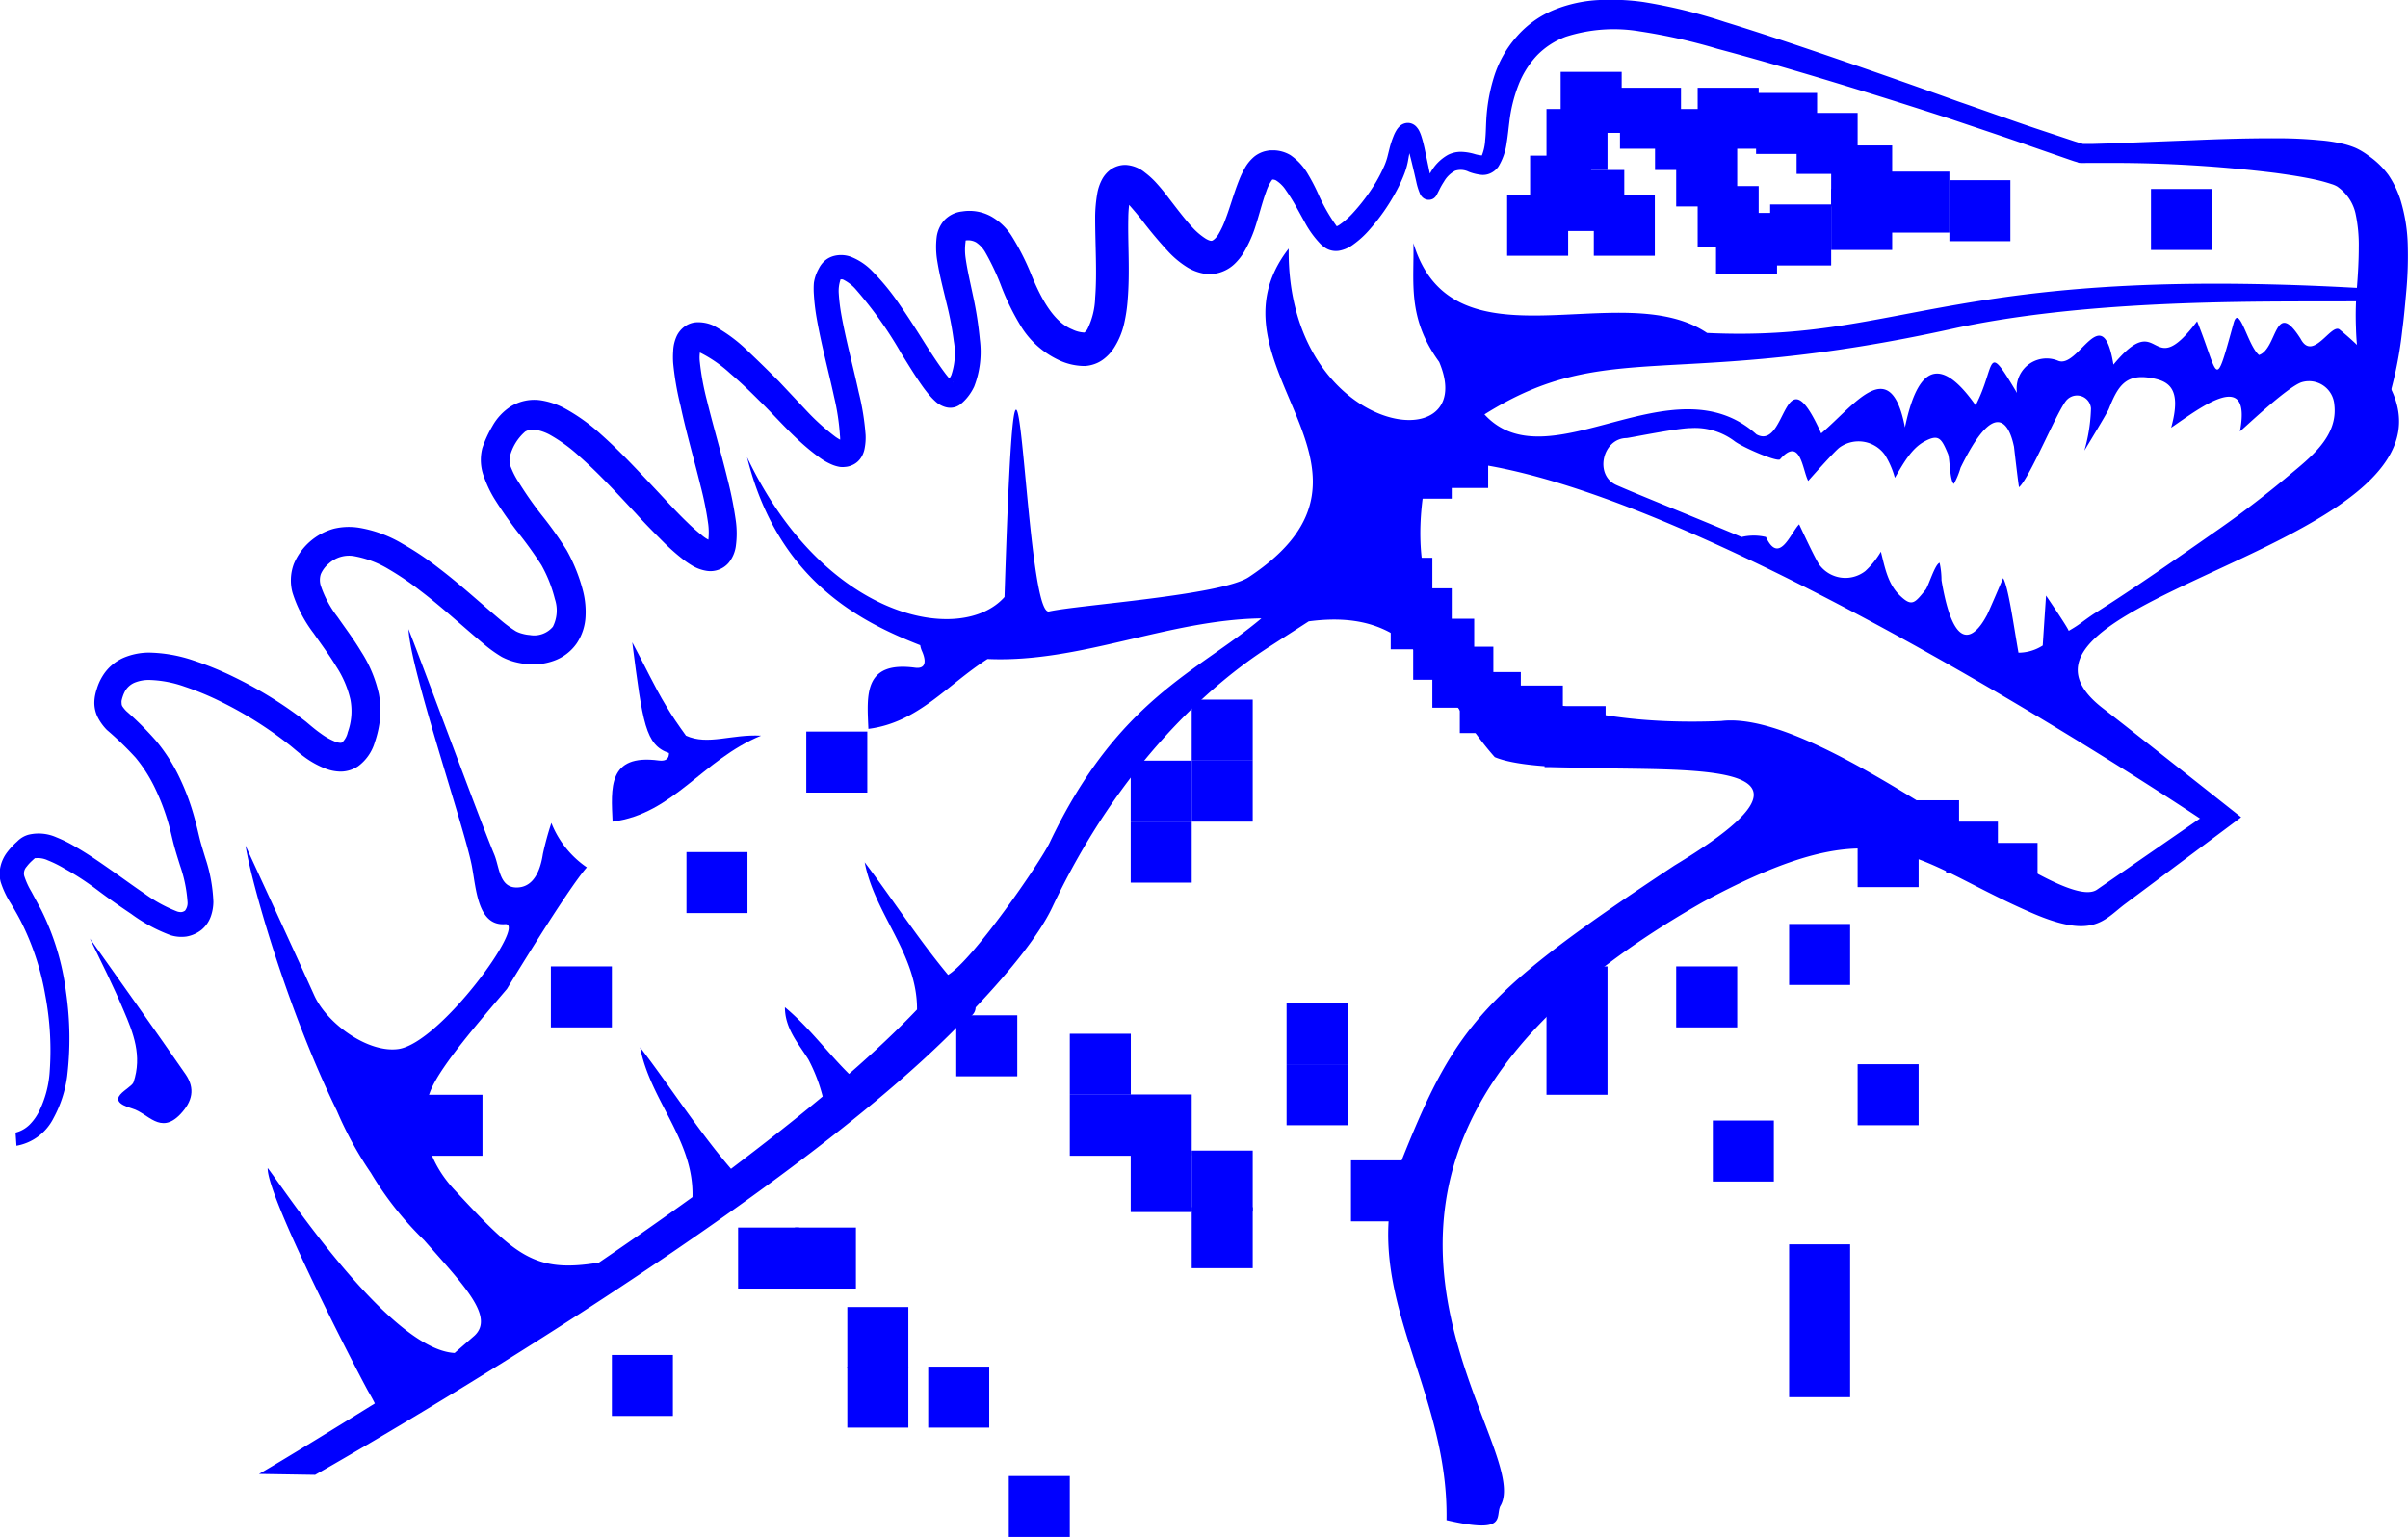 <svg xmlns="http://www.w3.org/2000/svg" viewBox="0 0 241.16 153.95"><defs><style>.cls-1{fill:blue;}</style></defs><g id="Calque_2" data-name="Calque 2"><g id="Calque_1-2" data-name="Calque 1"><path class="cls-1" d="M1.56,113.45a3.08,3.08,0,0,0,1.4-.79,5.09,5.09,0,0,0,1-1.43,10.58,10.58,0,0,0,1-3.66,29.68,29.68,0,0,0-.43-7.91,26.16,26.16,0,0,0-2.47-7.44c-.3-.58-.63-1.15-1-1.76a9.12,9.12,0,0,1-1-2.14,3.35,3.35,0,0,1,0-1.58,3.77,3.77,0,0,1,.64-1.35,7.69,7.69,0,0,1,.83-.93l.21-.19a2.48,2.48,0,0,1,1.11-.66,4.35,4.35,0,0,1,2.78.25,13.67,13.67,0,0,1,2,1c1.25.72,2.39,1.52,3.52,2.31s2.23,1.6,3.34,2.35a14.51,14.51,0,0,0,3.25,1.78,1.16,1.16,0,0,0,.45.06.84.84,0,0,0,.34-.14,1.26,1.26,0,0,0,.25-.91,13.92,13.92,0,0,0-.75-3.62c-.2-.65-.41-1.29-.6-2s-.31-1.31-.5-2a22.18,22.18,0,0,0-1.35-3.63,14.89,14.89,0,0,0-2-3.17,32.18,32.18,0,0,0-2.87-2.77A5.2,5.2,0,0,1,9.87,72a3.28,3.28,0,0,1-.42-1.66,4.17,4.17,0,0,1,.09-.76A4.71,4.71,0,0,1,9.7,69a5.23,5.23,0,0,1,.55-1.24,4.64,4.64,0,0,1,2.12-1.87,6.6,6.6,0,0,1,2.54-.52,14.59,14.59,0,0,1,4.47.79,31.62,31.62,0,0,1,4,1.63,40.92,40.92,0,0,1,7.25,4.49c.57.48,1,.85,1.52,1.21a6.33,6.33,0,0,0,1.45.81,1.56,1.56,0,0,0,.51.11.3.3,0,0,0,.18-.06,2,2,0,0,0,.54-1,6.2,6.2,0,0,0,.26-3.29,10.2,10.2,0,0,0-1.41-3.29c-.66-1.1-1.46-2.17-2.26-3.32a13.19,13.19,0,0,1-2.13-4.1,4.73,4.73,0,0,1,.14-2.87,6.11,6.11,0,0,1,4-3.52A6.45,6.45,0,0,1,36,52.87a12.51,12.51,0,0,1,4.33,1.61,29.39,29.39,0,0,1,3.58,2.4c2.24,1.7,4.3,3.61,6.33,5.31a12.18,12.18,0,0,0,1.44,1.05,3,3,0,0,0,.64.24,3.7,3.7,0,0,0,.74.13,2.45,2.45,0,0,0,2.31-.83A3.62,3.62,0,0,0,55.57,60a13.7,13.7,0,0,0-1.35-3.4,37.92,37.92,0,0,0-2.28-3.18,40.82,40.82,0,0,1-2.45-3.5,11.48,11.48,0,0,1-1-2.11,4.73,4.73,0,0,1-.18-2.94,11.45,11.45,0,0,1,1-2.18,5.55,5.55,0,0,1,1.88-2,4.51,4.51,0,0,1,2.92-.6,7.49,7.49,0,0,1,2.42.8,18.75,18.75,0,0,1,3.63,2.59c2.14,1.9,4,3.95,5.88,5.94.93,1,1.85,2,2.8,2.91a17.58,17.58,0,0,0,1.41,1.25,3.61,3.61,0,0,0,1.09.66.76.76,0,0,0-.18,0,.59.59,0,0,0-.23.15c-.06.11,0,0,0-.22a6.76,6.76,0,0,0,0-1.66,33.18,33.18,0,0,0-.77-3.85c-.64-2.61-1.41-5.24-2-8a29.21,29.21,0,0,1-.74-4.27,8.41,8.41,0,0,1,0-1.23,3.92,3.92,0,0,1,.37-1.54,2.55,2.55,0,0,1,.77-.91,2.22,2.22,0,0,1,1.19-.43,3.72,3.72,0,0,1,1.66.31A15.37,15.37,0,0,1,75,35.26c1.06,1,2,1.93,3,2.93l2.82,3a22.41,22.41,0,0,0,2.86,2.57,4.53,4.53,0,0,0,.67.39c.17.1.32,0,0,.11a.61.61,0,0,0-.23.19s0,0,0-.11a3.08,3.08,0,0,0,0-.73,23,23,0,0,0-.58-3.83c-.57-2.64-1.3-5.28-1.78-8.08a21,21,0,0,1-.25-2.18,8,8,0,0,1,0-1.19A4.22,4.22,0,0,1,82,26.91a2.55,2.55,0,0,1,.61-.8,2.3,2.3,0,0,1,.49-.32,2.45,2.45,0,0,1,.45-.16,2.86,2.86,0,0,1,1.71.11,6.06,6.06,0,0,1,2.11,1.43,23.46,23.46,0,0,1,2.74,3.36c.8,1.15,1.55,2.32,2.28,3.48s1.47,2.31,2.23,3.33a8.38,8.38,0,0,0,.57.69,1.64,1.64,0,0,0,.24.23c.06.06.12.06,0,0a.8.8,0,0,0-.48,0,.79.79,0,0,0-.26.13h0a2.8,2.8,0,0,0,.58-.81,6.8,6.8,0,0,0,.26-3.37,32.86,32.86,0,0,0-.74-3.87c-.31-1.33-.67-2.65-.91-4.12a8.46,8.46,0,0,1-.07-2.5,3.19,3.19,0,0,1,.77-1.67,2.88,2.88,0,0,1,1.79-.87,4.52,4.52,0,0,1,2.91.51,5.84,5.84,0,0,1,2,1.89,24.68,24.68,0,0,1,2,3.92c1,2.46,2.26,4.75,4.1,5.49a3.07,3.07,0,0,0,1.22.32h0s-.07,0,0,0a1.25,1.25,0,0,0,.3-.33,7.58,7.58,0,0,0,.78-3.14c.2-2.55,0-5.24,0-8.11a14.29,14.29,0,0,1,.21-2.34,4.75,4.75,0,0,1,.52-1.49,3,3,0,0,1,.84-.93,2.55,2.55,0,0,1,1.5-.45,3.33,3.33,0,0,1,1.91.76,8.36,8.36,0,0,1,1,.89c.54.58,1,1.15,1.41,1.7.85,1.1,1.65,2.17,2.48,3.05a6.7,6.7,0,0,0,1.22,1c.4.23.55.21.62.19s.36-.19.63-.63a8.85,8.85,0,0,0,.73-1.57c.46-1.2.8-2.51,1.37-3.93a9.17,9.17,0,0,1,.53-1.11,4.17,4.17,0,0,1,1-1.21,2.94,2.94,0,0,1,1-.5,4.31,4.31,0,0,1,.55-.1h.43a3.45,3.45,0,0,1,1.61.48A5.91,5.91,0,0,1,131,17.46,19,19,0,0,1,132,19.38a17.84,17.84,0,0,0,1.86,3.27l.11.12.05.05-.08-.05a.35.35,0,0,0-.22-.05,1.39,1.39,0,0,0,.44-.21,7.74,7.74,0,0,0,1.33-1.17,19.13,19.13,0,0,0,2.31-3.09,15.82,15.82,0,0,0,.86-1.69,6.53,6.53,0,0,0,.28-.81l.25-1a9.11,9.11,0,0,1,.36-1.08,3.57,3.57,0,0,1,.29-.6,2,2,0,0,1,.29-.38,1.21,1.21,0,0,1,1-.37,1.19,1.19,0,0,1,.78.45,1.74,1.74,0,0,1,.24.37,3.82,3.82,0,0,1,.23.6c.12.37.2.72.28,1.07l.42,2a11.55,11.55,0,0,0,.5,1.81s.08.08-.08-.07a.69.69,0,0,0-.77,0c-.15.11-.17.16-.18.18l.18-.42c.15-.33.33-.66.52-1A4.57,4.57,0,0,1,145,15.52a2.84,2.84,0,0,1,1.4-.31,5.27,5.27,0,0,1,1.22.2,3.81,3.81,0,0,0,.79.16c.07,0,.05,0,0,0s0,0,0,0a4.89,4.89,0,0,0,.33-1.53c.07-.64.07-1.25.11-2a17.68,17.68,0,0,1,.77-4.33,11,11,0,0,1,2.24-4A10,10,0,0,1,155.76.94,13.69,13.69,0,0,1,160.21,0a23.46,23.46,0,0,1,4.37.2,52.74,52.74,0,0,1,8.17,2c2.63.81,5.24,1.67,7.85,2.55q7.8,2.64,15.53,5.42c2.59.89,5.17,1.83,7.76,2.7l3.88,1.29.84.26H209l.51,0,2-.06,8.24-.32c2.76-.12,5.52-.2,8.31-.19,1.41,0,2.81.06,4.27.2a15.25,15.25,0,0,1,2.28.35,7.78,7.78,0,0,1,1.33.43,7.07,7.07,0,0,1,1.27.77,8.38,8.38,0,0,1,2,1.94A9.86,9.86,0,0,1,240.4,20a16.86,16.86,0,0,1,.74,4.7,39.06,39.06,0,0,1-.14,4.36c-.12,1.32-.23,2.65-.41,4a40.25,40.25,0,0,1-1.74,8.1l-1.3,0a25.79,25.79,0,0,1-1.6-8.33,32.94,32.94,0,0,1,.11-4.21c.1-1.3.17-2.6.17-3.84a15,15,0,0,0-.33-3.42,4.43,4.43,0,0,0-1.36-2.3c-.18-.17-.46-.37-.44-.36a2.52,2.52,0,0,0-.6-.26,16.08,16.08,0,0,0-1.74-.47c-1.25-.27-2.58-.47-3.9-.65a133.55,133.55,0,0,0-16.29-1H209a6.2,6.2,0,0,1-.66,0c-.22,0-.26-.07-.36-.09l-.27-.08-.5-.17-3.89-1.35c-2.58-.92-5.19-1.77-7.78-2.65-5.2-1.69-10.42-3.33-15.66-4.87-2.62-.77-5.25-1.52-7.88-2.22a56.54,56.54,0,0,0-7.8-1.75,15.7,15.7,0,0,0-7.39.54,7.84,7.84,0,0,0-2.88,1.87,9.18,9.18,0,0,0-1.87,3,14.87,14.87,0,0,0-.9,3.69c-.08.61-.15,1.38-.27,2.09a6.08,6.08,0,0,1-.83,2.37,2,2,0,0,1-.76.64,1.78,1.78,0,0,1-1,.17,5.18,5.18,0,0,1-1.2-.3,1.8,1.8,0,0,0-1.38-.1,2.79,2.79,0,0,0-1.11,1.09,7.08,7.08,0,0,0-.46.81l-.26.51a1,1,0,0,1-.35.38.91.91,0,0,1-1-.07,1.12,1.12,0,0,1-.36-.5,6.29,6.29,0,0,1-.34-1.12l-.23-1c-.16-.67-.31-1.33-.5-2a8.54,8.54,0,0,0-.32-.9,1.63,1.63,0,0,0-.17-.35l0,0s.05.12.36.18a.69.69,0,0,0,.52-.15s0,0,0,0a1.83,1.83,0,0,0-.12.34c-.07.27-.14.58-.21.9l-.18,1a7.59,7.59,0,0,1-.33,1.14,14.66,14.66,0,0,1-.94,2,20.09,20.09,0,0,1-2.49,3.55,9.34,9.34,0,0,1-1.71,1.58,3.36,3.36,0,0,1-1.42.62,2,2,0,0,1-1.22-.2,2.49,2.49,0,0,1-.3-.19l-.14-.12a1.84,1.84,0,0,1-.25-.23,9.81,9.81,0,0,1-1.4-1.9l-1-1.81a18.37,18.37,0,0,0-1-1.6,3.31,3.31,0,0,0-1-1,.69.69,0,0,0-.34-.08h-.09s0,0,0,0h.06a4.14,4.14,0,0,0-.59,1.15c-.43,1.14-.74,2.49-1.21,3.88a12.82,12.82,0,0,1-1,2.17,5.64,5.64,0,0,1-.86,1.13,3.7,3.7,0,0,1-1.48.94,3.42,3.42,0,0,1-1.84.12,4.83,4.83,0,0,1-1.46-.56,9.3,9.3,0,0,1-1.94-1.58,42.43,42.43,0,0,1-2.74-3.27c-.42-.53-.83-1-1.23-1.46a4.52,4.52,0,0,0-.55-.5c-.14-.13-.28-.1.06-.06a.94.94,0,0,0,.53-.15.68.68,0,0,0,.17-.17,1.67,1.67,0,0,0-.13.44A11.14,11.14,0,0,0,113,21.8c-.06,2.6.18,5.38-.07,8.31a15.59,15.59,0,0,1-.34,2.27,7.63,7.63,0,0,1-1,2.43A4.4,4.4,0,0,1,110.49,36a3.22,3.22,0,0,1-.89.47,3.48,3.48,0,0,1-.95.19A6.1,6.1,0,0,1,105.9,36a8.85,8.85,0,0,1-3.66-3.33,24.63,24.63,0,0,1-1.94-3.93,23.9,23.9,0,0,0-1.62-3.46,3,3,0,0,0-.92-1,1.63,1.63,0,0,0-1.06-.19c-.22,0-.07,0,0-.05s0,0,0,.18a5.81,5.81,0,0,0,0,1.59c.17,1.24.49,2.57.77,3.92A36.22,36.22,0,0,1,98.13,34a9.61,9.61,0,0,1-.56,4.71,5.17,5.17,0,0,1-.74,1.16,4.62,4.62,0,0,1-.49.5c-.07.05,0,0-.18.15a1.88,1.88,0,0,1-.49.25,1.72,1.72,0,0,1-1,0,2.52,2.52,0,0,1-.92-.5c-.19-.17-.35-.33-.49-.48-.28-.31-.51-.61-.73-.9-.86-1.19-1.56-2.36-2.29-3.53a39.59,39.59,0,0,0-4.59-6.44A4.09,4.09,0,0,0,84.43,28a.56.56,0,0,0-.31,0s-.05,0,0,0,0,0,.06,0,0,0,0,0A3.55,3.55,0,0,0,84,29.39a18.79,18.79,0,0,0,.22,1.9c.45,2.61,1.18,5.25,1.78,8a25.23,25.23,0,0,1,.69,4.27,5.67,5.67,0,0,1-.09,1.32,2.56,2.56,0,0,1-.3.85,2,2,0,0,1-1,.88,2,2,0,0,1-.65.16,2.37,2.37,0,0,1-.54,0,3.55,3.55,0,0,1-.79-.23,6.19,6.19,0,0,1-1.12-.62c-2.49-1.76-4.23-3.92-6.16-5.79-1-1-1.92-1.88-2.92-2.73a13.1,13.1,0,0,0-3-2.08,1.4,1.4,0,0,0-.33-.1.56.56,0,0,0,.24-.1.33.33,0,0,0,.12-.12,3.77,3.77,0,0,0-.06,1.28,26.18,26.18,0,0,0,.7,3.8c.64,2.61,1.42,5.24,2.08,7.94a38.06,38.06,0,0,1,.83,4.2,9.36,9.36,0,0,1,0,2.44,3.37,3.37,0,0,1-.69,1.67,2.41,2.41,0,0,1-2.25.85,4.06,4.06,0,0,1-1.48-.55,9.36,9.36,0,0,1-1-.7,21.89,21.89,0,0,1-1.66-1.46c-1-1-2-2-2.9-3-1.87-2-3.7-4-5.67-5.74a15.86,15.86,0,0,0-3-2.19,4.73,4.73,0,0,0-1.45-.5,1.56,1.56,0,0,0-1,.19,4.86,4.86,0,0,0-1.55,2.57,1.89,1.89,0,0,0,.15,1.08A8.16,8.16,0,0,0,52,48.39a35,35,0,0,0,2.26,3.22,36.81,36.81,0,0,1,2.49,3.5,17,17,0,0,1,1.67,4.21,8.55,8.55,0,0,1,.22,2.46,5.26,5.26,0,0,1-.88,2.66,4.71,4.71,0,0,1-2.32,1.76,6.21,6.21,0,0,1-2.64.33,8.88,8.88,0,0,1-1.27-.23,6.34,6.34,0,0,1-1.28-.5,13.29,13.29,0,0,1-1.88-1.36c-2.16-1.81-4.13-3.64-6.25-5.25A28.5,28.5,0,0,0,38.9,57a10.12,10.12,0,0,0-3.32-1.27,3,3,0,0,0-2.64.71,2.88,2.88,0,0,0-.81,1.07,1.91,1.91,0,0,0,0,1.17,10.59,10.59,0,0,0,1.68,3.12c.76,1.1,1.61,2.22,2.36,3.47a13,13,0,0,1,1.77,4.23A9.19,9.19,0,0,1,38.06,72a10.61,10.61,0,0,1-.52,2.34,4.6,4.6,0,0,1-1.67,2.41,3.17,3.17,0,0,1-1.76.54A4.35,4.35,0,0,1,32.62,77a9,9,0,0,1-2.14-1.18c-.6-.43-1.21-1-1.68-1.35a38.45,38.45,0,0,0-6.67-4.18,28.09,28.09,0,0,0-3.61-1.5,11.47,11.47,0,0,0-3.58-.68,3.77,3.77,0,0,0-1.46.27,2,2,0,0,0-.92.79,3.16,3.16,0,0,0-.28.64,3.29,3.29,0,0,0-.1.37.91.91,0,0,0,0,.25.59.59,0,0,0,.07.31,3.24,3.24,0,0,0,.41.5,31.83,31.83,0,0,1,3,3A17.49,17.49,0,0,1,18,77.93,23.91,23.91,0,0,1,19.5,82c.19.67.36,1.43.5,2s.36,1.25.56,1.92a15.74,15.74,0,0,1,.81,4.41,4.53,4.53,0,0,1-.23,1.39,3.08,3.08,0,0,1-.95,1.41,3.34,3.34,0,0,1-1.52.68,3.68,3.68,0,0,1-1.58-.13,16.1,16.1,0,0,1-3.94-2.13C12,90.78,10.88,90,9.78,89.17S7.57,87.61,6.45,87a11.49,11.49,0,0,0-1.65-.82,2.38,2.38,0,0,0-1.23-.22.12.12,0,0,0-.07,0l-.12.1-.16.15a4.23,4.23,0,0,0-.55.6,1,1,0,0,0-.24.93,7.69,7.69,0,0,0,.72,1.58c.32.6.66,1.22,1,1.86a25.66,25.66,0,0,1,2.46,8.16,31.92,31.92,0,0,1,.12,8.46A12.14,12.14,0,0,1,5.36,112a5.15,5.15,0,0,1-3.71,2.77Z"/><path class="cls-1" d="M13.37,108.41c-.23.67-3.26,1.72-.1,2.64,1.56.46,2.79,2.63,4.77.58,1.25-1.3,1.51-2.6.56-4C15.44,103.06,12.2,98.52,9,94c1.16,2.39,2.36,4.78,3.39,7.23C13.35,103.46,14.26,105.76,13.37,108.41Z"/><path class="cls-1" d="M234.3,33c-.84-.63-2.67,3.26-3.89.94-2.63-4.16-2.31,1-4.17,1.62-1.15-.95-2-5.27-2.56-3.14-1.93,7-1.43,5.25-3.64-.24-4.84,6.41-3.52-1.52-8.38,4.34-1.11-6.73-3.49.49-5.55-.39A3,3,0,0,0,202,39.36c-3.2-5.39-2.06-2.78-4.14,1.24-4-5.69-6-3-7.08,2.21-1.44-7.48-5-2.27-8.39.6-3.84-8.53-3.37,1.81-6.48.1-8.4-7.55-20.83,5-27.24-2,12.44-7.82,18.83-2.33,47.32-8.68,21.89-4.63,51.5-1.13,43.29-3.8-43.95-2.86-48.15,5.28-68.32,4.32-8.56-5.78-25.46,4.1-29.41-9,.1,3.91-.66,7.44,2.58,11.9,4.29,10.08-15.26,7.55-15.07-11.35-9.09,11.7,12.49,22-4,32.91-2.75,1.83-17.07,2.78-20,3.44-2.61.58-3.08-44.77-4.46-1.45-4.3,4.86-18,2.37-25.78-14,3.06,12.34,11.34,16.48,17.34,18.83a2.35,2.35,0,0,0,.18.6c.44,1,.39,1.8-.71,1.65-5.19-.69-4.8,2.8-4.66,6.13,5-.64,7.85-4.39,11.93-7,9.29.42,18-3.92,27.43-4.07-6.33,5.34-14.37,8.07-21.2,22.45-.91,1.93-7.66,11.74-10.18,13.26-3-3.61-5.53-7.54-8.35-11.28,1,5.24,5.28,9.18,5.24,14.75-2,2.1-4.3,4.26-6.81,6.45-2.19-2.17-4-4.67-6.42-6.68,0,2.15,1.35,3.62,2.35,5.23a16.71,16.71,0,0,1,1.43,3.71c-2.88,2.41-6,4.84-9.18,7.25-3.31-3.85-6-8.12-9.1-12.17,1,5.32,5.41,9.3,5.24,15-3.1,2.24-6.25,4.44-9.37,6.56-6.5,1.08-8.37-.72-14.53-7.36-2.56-2.77-3.75-6.53-2.27-10,1.07-2.48,4.8-6.76,7.59-10.05,0,0,6.06-10,8-12.18a9.73,9.73,0,0,1-3.55-4.45,30.41,30.41,0,0,0-.85,3.11c-.24,1.59-.88,3.24-2.46,3.35-1.91.14-1.87-2-2.41-3.3-1.48-3.54-7.17-19-8.59-22.57.19,4.09,5.57,19.78,6.33,23.64.45,2.29.57,6.12,3.35,5.91,2.25-.18-6.49,11.92-10.7,12.51-3,.42-7.13-2.52-8.42-5.38-2.26-5-4.58-10-6.88-15,.54,3.47,4,16,9.16,26.59a35.75,35.75,0,0,0,3.39,6.19,32.89,32.89,0,0,0,5.33,6.74h0c4,4.54,7.07,7.66,5.06,9.56l-2,1.74c-6.56-.35-17.14-16.51-18.72-18.52-.12,2.78,8.93,20.32,10.08,22.39.2.34.45.77.65,1.19-9.36,5.8-11.6,7.06-11.6,7.06l5.62.09S77.08,122.05,96,102.73a4.19,4.19,0,0,0,1.31-1,1.1,1.1,0,0,0,.4-.82c3.67-3.89,6.4-7.35,7.66-10,6.79-14.42,16-22.43,21.7-26.09l4-2.58c11.39-1.51,12.65,6.87,18.63,13.6,7.68,3.19,40.92-3,18,10.85-18.9,12.51-21.83,15.87-27.11,29s4.52,22.65,4.28,36.58c6.05,1.4,4.9-.27,5.37-1.38,4-6.41-25.65-34.43,20.33-60.55,18-9.72,20.71-4.23,32.68,1,6.41,2.85,7.42.82,9.6-.81l11.6-8.67S212.93,72.74,210.67,71C194.61,58.74,259.73,53.84,234.3,33Zm-14,49L210,89.12c-4,2.69-27.09-18.15-37.62-16.9-14.53.62-33-3-29.76-23.27.48-2.93,1.46-2.76,5-2.53C172.42,49.87,220.35,82,220.35,82ZM207.18,63.19c-.09-.34-2.27-3.53-2.27-3.53s-.31,4.62-.33,5a4.51,4.51,0,0,1-2.43.72c-.47-2.63-1-6.57-1.54-7.47,0,0-1.62,3.8-1.65,3.76-.11.16-2.92,6-4.52-3.55a8.2,8.2,0,0,0-.19-1.75c-.48.16-1.11,2.34-1.41,2.71-1.09,1.34-1.36,1.74-2.58.56s-1.5-2.86-1.89-4.38a8.47,8.47,0,0,1-1.56,1.94,3.24,3.24,0,0,1-4.55-.56c-.4-.47-2.07-4.13-2.08-4.12-.86.88-2,4.11-3.32,1.27a5.31,5.31,0,0,0-2.44,0c-5.8-2.43-10.5-4.3-12.53-5.2-2.26-1-1.39-4.68,1-4.71.2,0,5.09-1,6.43-1a6.59,6.59,0,0,1,4.34,1.27c.79.64,4.35,2.16,4.61,1.86,2.06-2.36,2.24,1.07,2.82,2.16,0,0,2.65-3,3.16-3.36a3.25,3.25,0,0,1,4.52.75,8.62,8.62,0,0,1,1,2.3c.8-1.34,1.62-2.93,3-3.66s1.66-.32,2.32,1.27c.19.44.17,2.71.59,3a7.82,7.82,0,0,0,.67-1.62c4.26-8.72,5.28-2.31,5.35-2.12,0,0,.47,4.1.51,4.07,1.13-1,4-8.1,4.84-8.8a1.4,1.4,0,0,1,2.36.91,16.7,16.7,0,0,1-.66,4.22s2.28-3.75,2.44-4.15c.89-2.25,1.65-3.52,4.11-3.14,1.87.29,3.25,1,2.14,5,3-2.05,8.09-6,6.89.37.21-.13,4.71-4.44,6.17-4.92a2.54,2.54,0,0,1,3.28,2.24c.39,3.2-2.42,5.31-4.58,7.12s-4.49,3.61-6.85,5.26c-4.19,2.92-8.38,5.88-12.69,8.6C208.39,62.37,208.36,62.51,207.18,63.19Z"/><path class="cls-1" d="M67,75.43c0,.51-.24.84-1,.75-5.18-.7-4.79,2.8-4.65,6.12,6.09-.78,9-6.2,14.87-8.61-3-.16-5.32,1-7.52,0-.72-1-1.42-2-2-3-1.16-1.91-2.11-4-3.38-6.35C64.36,72.47,64.65,74.64,67,75.43Z"/><rect class="cls-1" x="171.86" y="21.33" width="6.11" height="6.11"/><rect class="cls-1" x="177.28" y="20.48" width="6.11" height="6.11"/><rect class="cls-1" x="183.39" y="18.93" width="6.11" height="6.11"/><rect class="cls-1" x="189.12" y="17.19" width="6.11" height="6.11"/><rect class="cls-1" x="195.23" y="18.05" width="6.11" height="6.11"/><rect class="cls-1" x="170.02" y="18.64" width="6.11" height="6.11"/><rect class="cls-1" x="159.62" y="19.51" width="6.11" height="6.11"/><rect class="cls-1" x="156.56" y="17.03" width="6.11" height="6.11"/><rect class="cls-1" x="150.94" y="19.51" width="6.11" height="6.11"/><rect class="cls-1" x="153.24" y="15.59" width="6.11" height="6.11"/><rect class="cls-1" x="154.88" y="10.92" width="6.11" height="6.11"/><rect class="cls-1" x="156.3" y="7.2" width="6.11" height="6.11"/><rect class="cls-1" x="167.87" y="14.57" width="6.11" height="6.11"/><rect class="cls-1" x="162.24" y="8.79" width="6.11" height="6.11"/><rect class="cls-1" x="165.75" y="10.92" width="6.11" height="6.11"/><rect class="cls-1" x="170.02" y="8.79" width="6.11" height="6.11"/><rect class="cls-1" x="175.87" y="9.31" width="6.11" height="6.11"/><rect class="cls-1" x="179.93" y="11.31" width="6.11" height="6.11"/><rect class="cls-1" x="183.39" y="14.57" width="6.11" height="6.11"/><rect class="cls-1" x="150.41" y="68.67" width="6.11" height="6.11"/><rect class="cls-1" x="146.2" y="67.32" width="6.11" height="6.11"/><rect class="cls-1" x="143.45" y="64.78" width="6.11" height="6.11"/><rect class="cls-1" x="141.53" y="61.98" width="6.11" height="6.11"/><rect class="cls-1" x="139.28" y="58.93" width="6.11" height="6.11"/><rect class="cls-1" x="137.34" y="55.87" width="6.11" height="6.11"/><rect class="cls-1" x="139.28" y="43.84" width="6.11" height="6.11"/><rect class="cls-1" x="154.69" y="70.73" width="6.11" height="6.11"/><rect class="cls-1" x="142.93" y="42.77" width="6.11" height="6.11"/><rect class="cls-1" x="191.93" y="80.16" width="4.27" height="4.27"/><rect class="cls-1" x="194.9" y="82.3" width="5.19" height="5.19"/><rect class="cls-1" x="199.64" y="84.43" width="4.42" height="4.42"/><rect class="cls-1" x="186.04" y="82.75" width="6.11" height="6.11"/><rect class="cls-1" x="179.18" y="92.55" width="6.11" height="6.11"/><rect class="cls-1" x="167.87" y="96.8" width="6.11" height="6.11"/><rect class="cls-1" x="154.88" y="96.8" width="6.11" height="12.86"/><rect class="cls-1" x="186.04" y="106.6" width="6.11" height="6.11"/><rect class="cls-1" x="179.18" y="124.64" width="6.11" height="15.31"/><rect class="cls-1" x="215.42" y="18.93" width="6.11" height="6.11"/><rect class="cls-1" x="135.3" y="116.23" width="6.11" height="6.11"/><rect class="cls-1" x="128.85" y="106.6" width="6.11" height="6.11"/><rect class="cls-1" x="113.24" y="109.63" width="6.11" height="6.11"/><rect class="cls-1" x="113.24" y="115.3" width="6.11" height="6.11"/><rect class="cls-1" x="128.85" y="100.49" width="6.11" height="6.11"/><rect class="cls-1" x="95.77" y="101.7" width="6.11" height="6.11"/><rect class="cls-1" x="107.14" y="109.66" width="6.11" height="6.11"/><rect class="cls-1" x="73.92" y="122.96" width="6.11" height="6.11"/><rect class="cls-1" x="84.86" y="130.92" width="6.11" height="6.11"/><rect class="cls-1" x="171.54" y="112.24" width="6.11" height="6.11"/><rect class="cls-1" x="107.14" y="103.55" width="6.11" height="6.11"/><rect class="cls-1" x="119.35" y="120.92" width="6.11" height="6.11"/><rect class="cls-1" x="119.35" y="115.25" width="6.11" height="6.11"/><rect class="cls-1" x="113.24" y="82.3" width="6.11" height="6.11"/><rect class="cls-1" x="113.24" y="76.19" width="6.11" height="6.11"/><rect class="cls-1" x="119.35" y="76.19" width="6.11" height="6.11"/><rect class="cls-1" x="119.35" y="70.08" width="6.11" height="6.11"/><rect class="cls-1" x="61.28" y="135.72" width="6.11" height="6.11"/><rect class="cls-1" x="79.61" y="122.96" width="6.11" height="6.11"/><rect class="cls-1" x="92.96" y="136.89" width="6.11" height="6.11"/><rect class="cls-1" x="84.86" y="136.89" width="6.11" height="6.11"/><rect class="cls-1" x="101.03" y="147.85" width="6.11" height="6.11"/><rect class="cls-1" x="42.21" y="109.66" width="6.11" height="6.11"/><rect class="cls-1" x="68.75" y="85.35" width="6.11" height="6.11"/><rect class="cls-1" x="55.17" y="96.8" width="6.11" height="6.11"/><rect class="cls-1" x="80.75" y="73.28" width="6.11" height="6.11"/></g></g></svg>